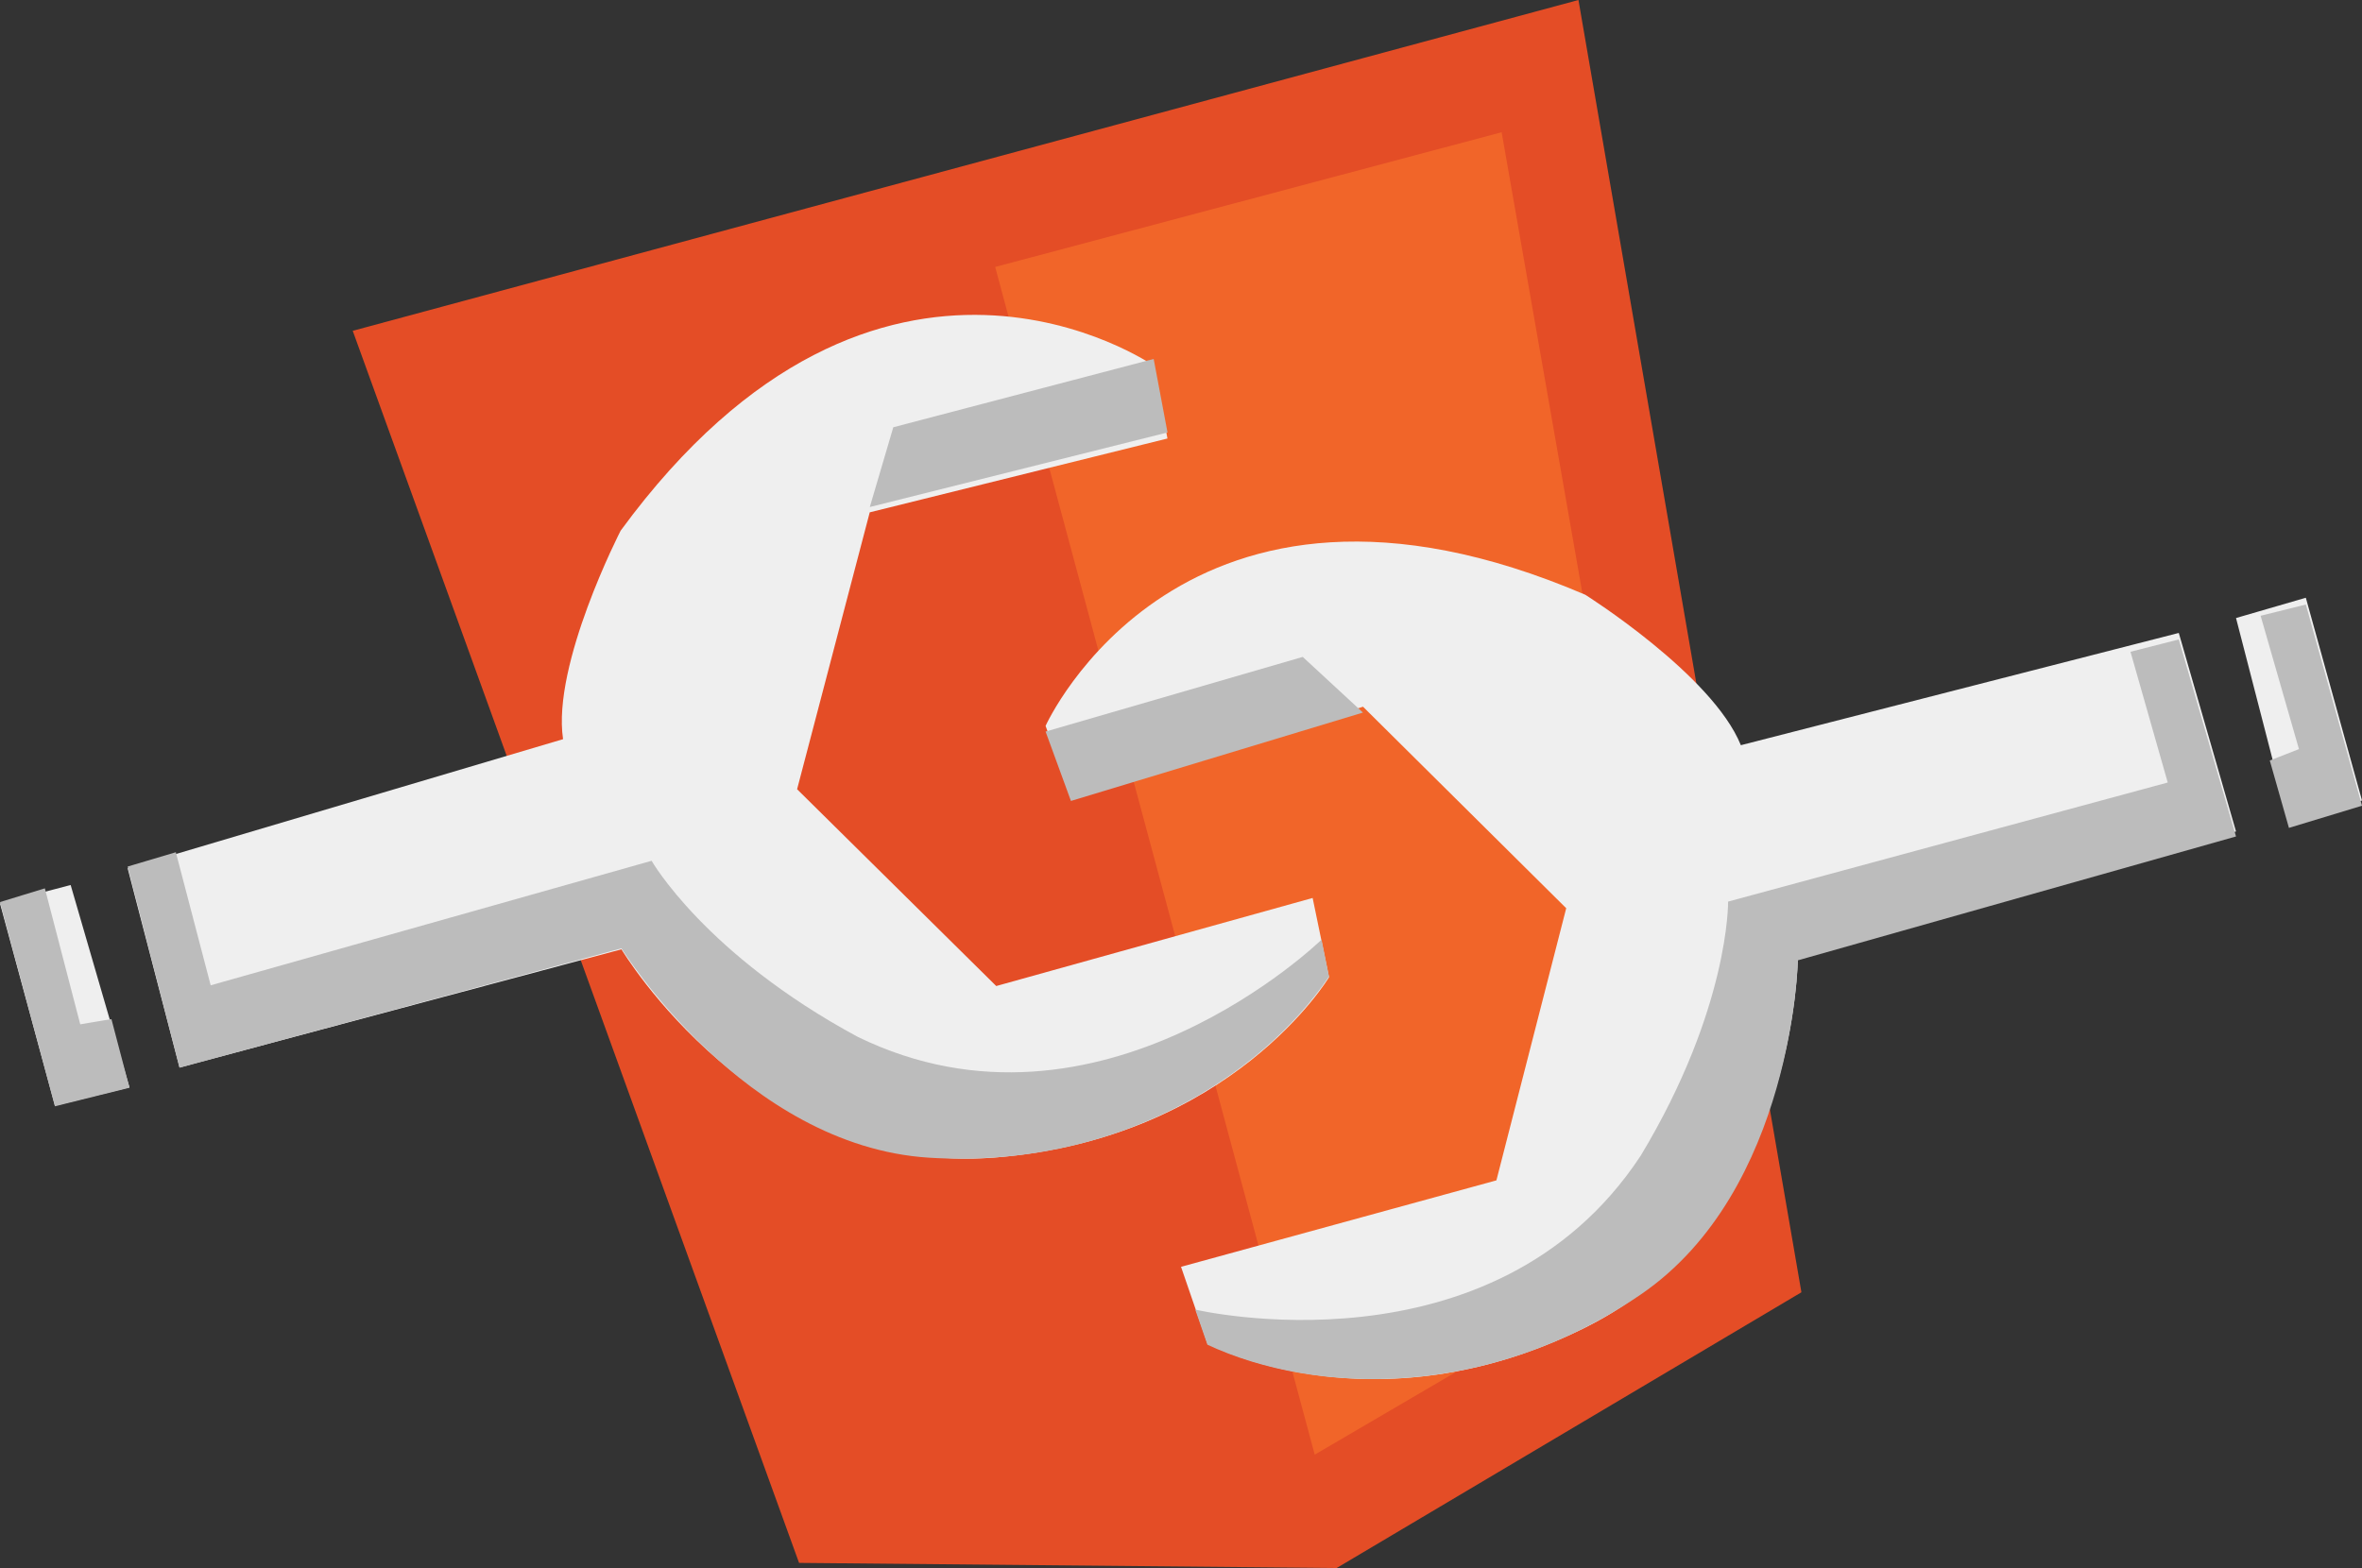 <?xml version="1.0" encoding="UTF-8"?>
<svg width="375px" height="249px" viewBox="0 0 375 249" version="1.1" xmlns="http://www.w3.org/2000/svg" xmlns:xlink="http://www.w3.org/1999/xlink">
    <rect x="0" y="0" width="375" height="249" fill="#333333" stroke="none"/>
    <!-- Generator: Sketch 52.6 (67491) - http://www.bohemiancoding.com/sketch -->
    <title>wc</title>
    <desc>Created with Sketch.</desc>
    <g id="Page-1" stroke="none" stroke-width="1" fill="none" fill-rule="evenodd">
        <g id="wc">
            <polygon id="Path" fill="#E44D26" points="126.862 248.188 56 52.533 250.601 0 286 205.215 212.218 249"></polygon>
            <polygon id="Path" fill="#F16529" points="208.731 231 269 195.732 238.408 21 158 42.393"></polygon>
            <path d="M345.913,100.511 L354.999,132.037 L285.437,151.857 C285.437,151.857 285.437,194.048 251.679,210.821 C217.924,227.595 191.702,213.372 191.702,213.372 L187.504,201.171 L237.576,187.442 L248.658,144.227 L216.399,112.229 L170.026,126.372 L166,115.274 C166,115.274 187.667,66.983 251.688,94.449 C251.688,94.449 271.861,107.143 276.385,118.338 L345.913,100.511 Z M354.999,98.143 L366.083,94.923 L375,127.117 L363.399,130.665 L354.999,98.143 Z" id="Shape" fill="#EFEFEF" fill-rule="nonzero"></path>
            <path d="M358.905,97.784 L366.083,96 L375,127.949 L363.4,131.47 L360.361,120.772 L364.991,118.959 L358.905,97.784 Z M338.244,103.502 L345.914,101.545 L355,132.831 L285.441,152.5 C285.441,152.5 284.692,189.033 260.484,205.576 C236.317,222.105 209.08,221.607 191.701,213.547 L189.764,207.965 C189.764,207.965 237.064,219.094 260.484,183.527 C274.608,160.079 274.359,143.173 274.359,143.173 L344.158,124.263 L338.244,103.502 Z M166,116.176 L206.828,104.318 L216.388,113.155 L170.026,127.19 L166,116.176 Z" id="Shape" fill="#BCBCBC" fill-rule="nonzero"></path>
            <path d="M20.265,137.893 L28.503,169.521 L98.664,150.751 C98.664,150.751 120.191,186.827 157.906,183.822 C195.631,180.819 211,155.187 211,155.187 L208.399,142.598 L158.166,156.583 L126.55,125.331 L138.083,81.36 L185.349,69.636 L183.161,58.067 C183.161,58.067 139.829,27.89 98.539,84.268 C98.539,84.268 87.611,105.483 89.394,117.38 L20.265,137.893 Z M11.217,140.54 L0,143.475 L8.722,175.586 L20.555,172.669 L11.217,140.54 Z" id="Shape" fill="#EFEFEF" fill-rule="nonzero"></path>
            <path d="M7.122,141.07 L0,143.249 L8.722,175.679 L20.555,172.733 L17.692,161.834 L12.74,162.662 L7.122,141.07 Z M27.916,135.334 L20.265,137.61 L28.503,169.554 L98.664,150.597 C98.664,150.597 118.1,181.997 147.499,183.844 C176.87,185.672 200.122,171.128 211,155.077 L209.815,149.216 C209.815,149.216 174.673,183.455 136.159,164.644 C111.914,151.56 103.453,136.694 103.453,136.694 L33.448,156.468 L27.916,135.334 Z M183.161,57 L141.823,67.849 L138.094,80.516 L185.358,68.675 L183.161,57 Z" id="Shape" fill="#BCBCBC" fill-rule="nonzero"></path>
        </g>
    </g>
</svg>